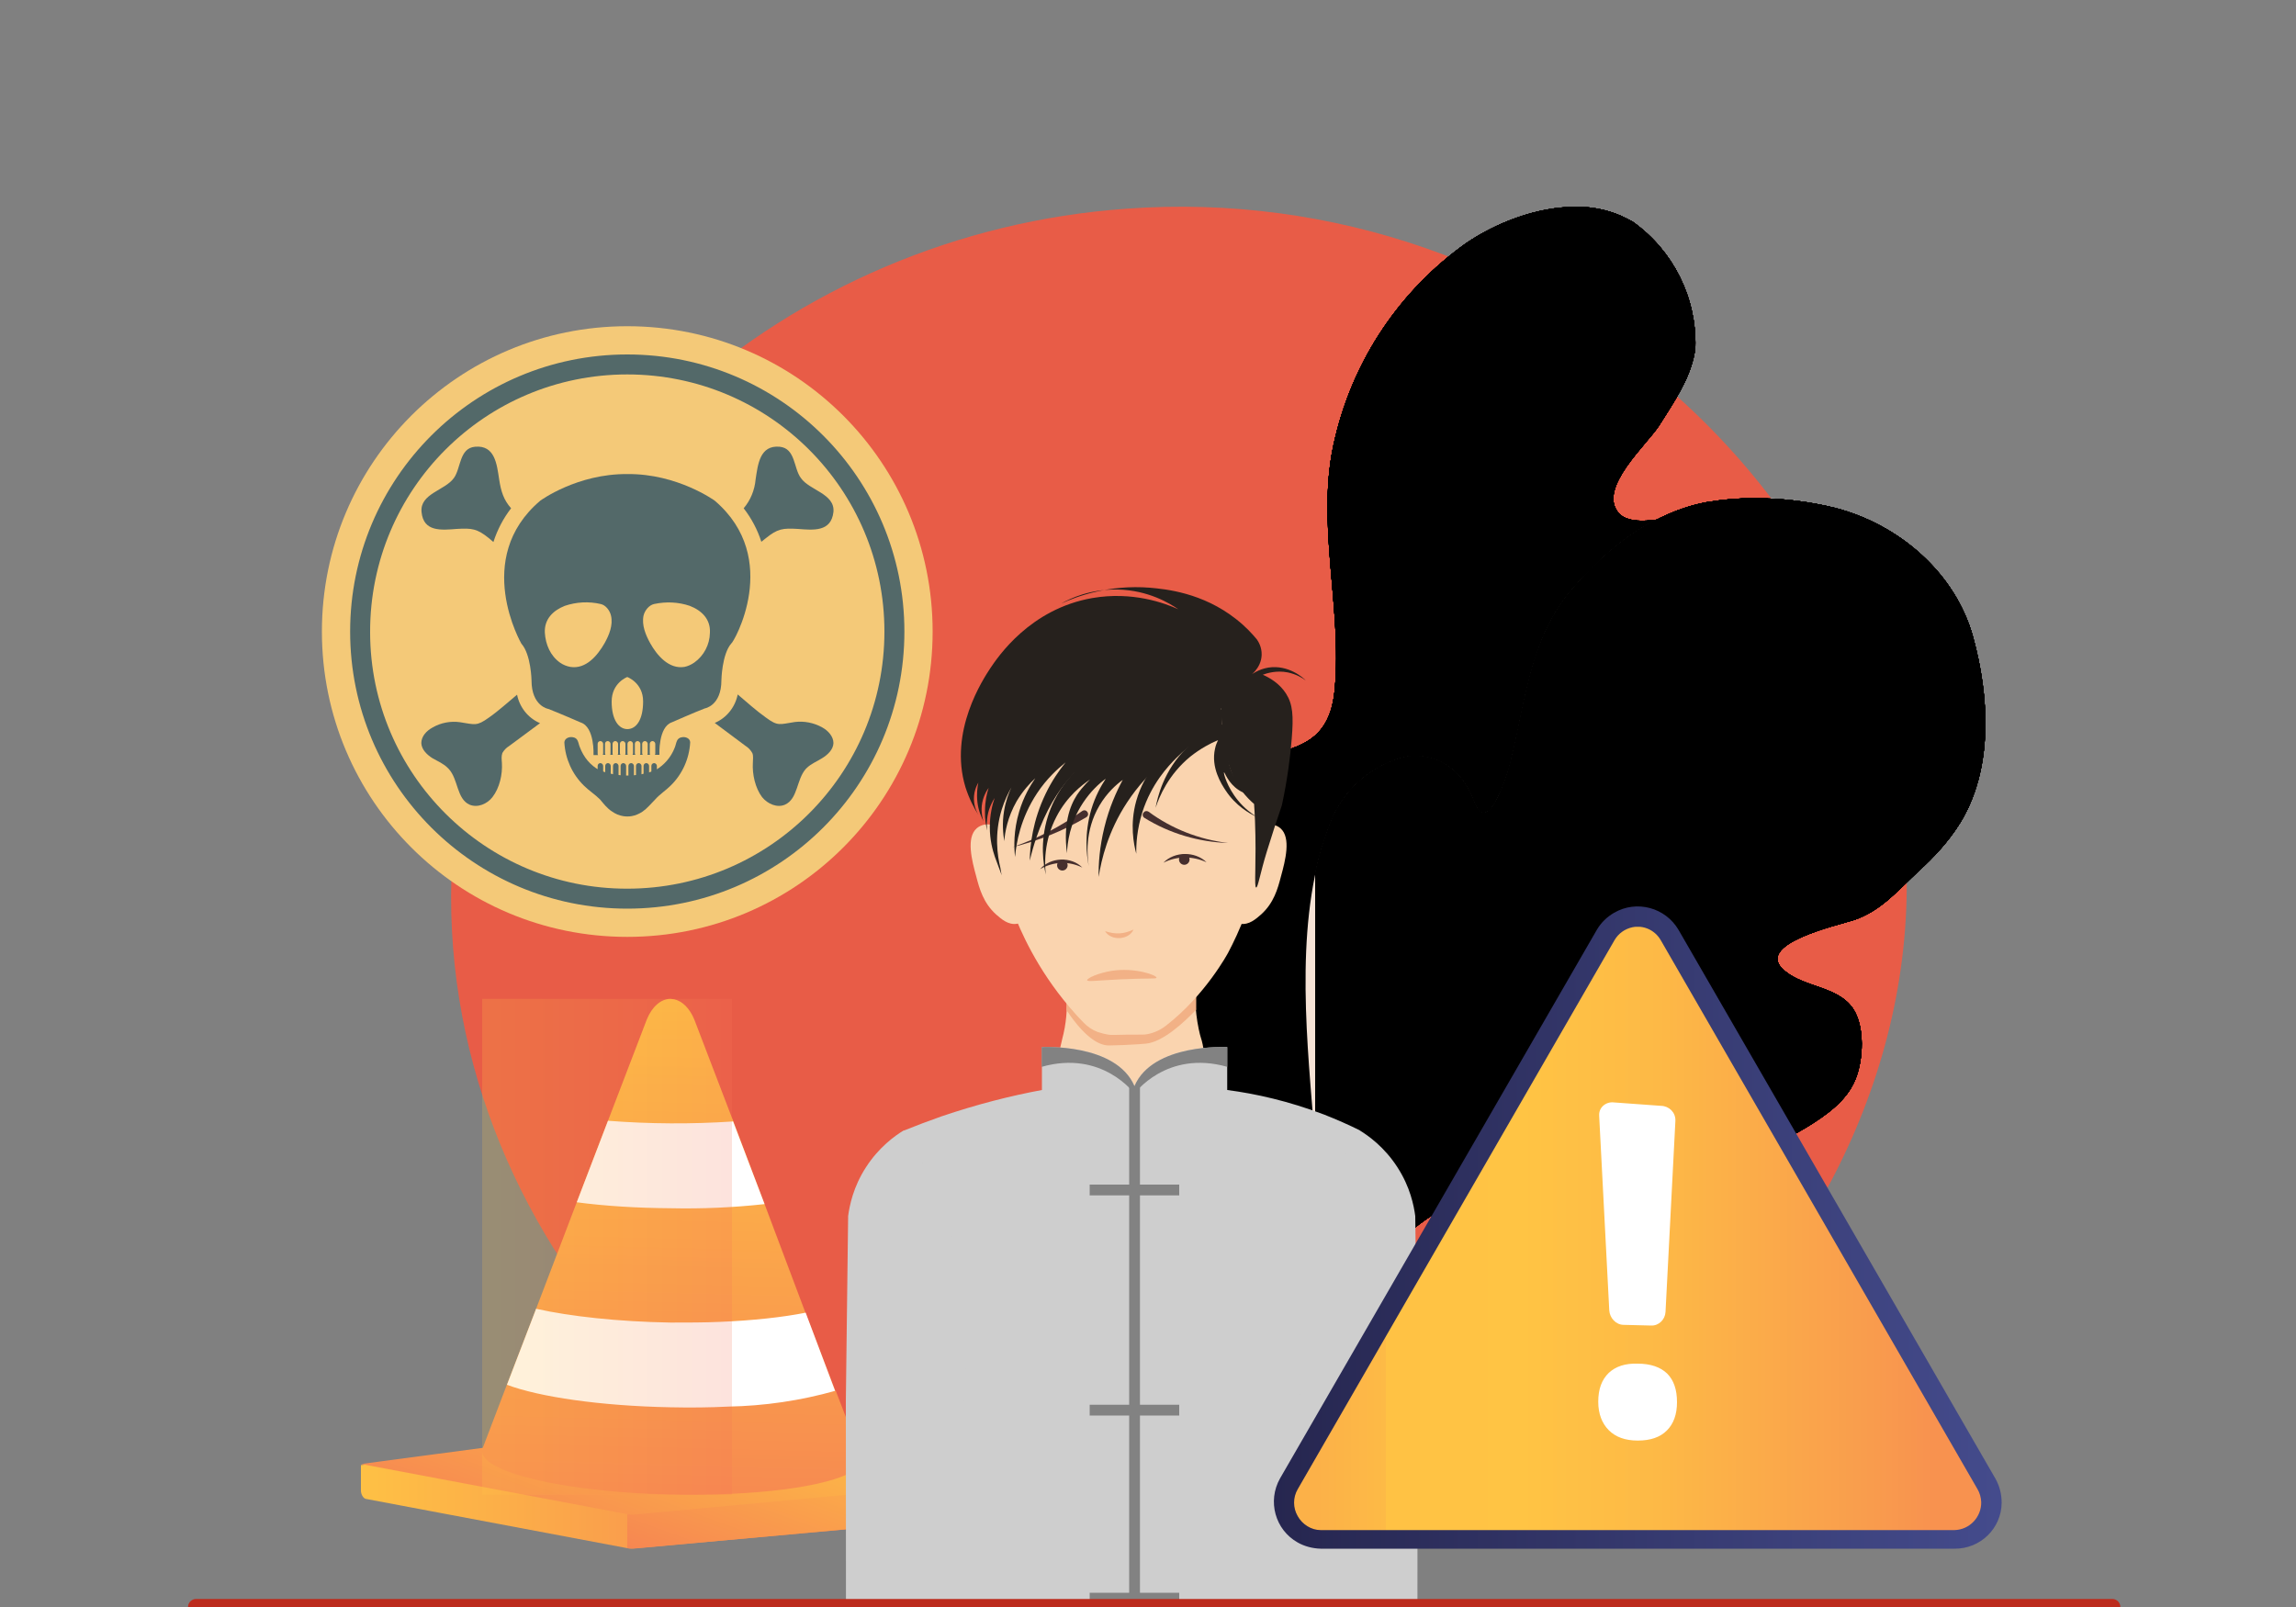 <?xml version="1.0" encoding="utf-8"?>
<!-- Generator: Adobe Illustrator 26.0.1, SVG Export Plug-In . SVG Version: 6.00 Build 0)  -->
<svg version="1.1" id="Layer_1" xmlns="http://www.w3.org/2000/svg" xmlns:xlink="http://www.w3.org/1999/xlink" x="0px" y="0px"
	 viewBox="0 0 1000 700" style="enable-background:new 0 0 1000 700;" xml:space="preserve">
<rect x="0" y="0" width="1000" height="700" fill="#808080" stroke="none"/>
<style type="text/css">
	.st0{fill:#E85C47;}
	
		.st1{clip-path:url(#SVGID_00000050656613459620186040000015073653008132507532_);fill:url(#SVGID_00000059282883665529058380000018060535589720323208_);}
	.st2{clip-path:url(#SVGID_00000046330287138329600850000011348532327763666313_);}
	.st3{clip-path:url(#SVGID_00000082331658164982010290000009573970411303518081_);}
	.st4{clip-path:url(#SVGID_00000085211509016304684390000016776659053777583806_);}
	.st5{clip-path:url(#SVGID_00000183940488562073812260000005960515706017666433_);}
	.st6{clip-path:url(#SVGID_00000116193440200573983820000016382646479660364967_);}
	.st7{clip-path:url(#SVGID_00000157294068286471047430000010116707838575847040_);}
	.st8{clip-path:url(#SVGID_00000160174179908577358170000003363523810687173548_);}
	.st9{clip-path:url(#SVGID_00000161631969839348164770000000411273563156880316_);}
	.st10{clip-path:url(#SVGID_00000091721259369822139820000010105882962771050907_);}
	.st11{clip-path:url(#SVGID_00000182499607711431037950000010506096653446104207_);}
	.st12{clip-path:url(#SVGID_00000044867378597417900790000000326644629720544392_);}
	.st13{clip-path:url(#SVGID_00000019665914558168189270000006983745212131801767_);fill:#FFFFFF;}
	.st14{clip-path:url(#SVGID_00000010310510987094167510000000733765352002938019_);}
	.st15{clip-path:url(#SVGID_00000152230218151555475190000017536273061062198406_);}
	.st16{clip-path:url(#SVGID_00000043428573578849139190000000750836851968111022_);}
	.st17{clip-path:url(#SVGID_00000083795623207026317980000006711867543137221805_);}
	.st18{clip-path:url(#SVGID_00000067939801810829529660000004525510524505423524_);fill:#FFFFFF;}
	.st19{fill:#F5E2D5;}
	.st20{clip-path:url(#SVGID_00000054227510013838153880000000754829810465037480_);}
	.st21{clip-path:url(#SVGID_00000060005632013891085700000009153676044778890375_);}
	.st22{clip-path:url(#SVGID_00000142873393497495869790000006562458722158846627_);}
	.st23{clip-path:url(#SVGID_00000017479862522140285700000002198794431806310329_);}
	.st24{clip-path:url(#SVGID_00000010304676884791972030000004987402027342943642_);}
	.st25{clip-path:url(#SVGID_00000086664220413551182100000004255596367940900789_);}
	.st26{clip-path:url(#SVGID_00000142159486654893863520000003663025088849225118_);}
	.st27{clip-path:url(#SVGID_00000073691263789334747550000018401150836520431282_);}
	.st28{clip-path:url(#SVGID_00000016057315029928608490000007966054908555644309_);}
	.st29{clip-path:url(#SVGID_00000181775573815746926710000015314887730468954024_);}
	.st30{clip-path:url(#SVGID_00000124863554479387774220000002391143229181191300_);}
	.st31{clip-path:url(#SVGID_00000015353148264878383510000004518764180157754767_);fill:#FFFFFF;}
	.st32{clip-path:url(#SVGID_00000005244344337459802120000010277854169532911266_);}
	.st33{clip-path:url(#SVGID_00000036970755180193185100000010536302490950769568_);}
	.st34{clip-path:url(#SVGID_00000134212113664176272750000007930028159540056222_);}
	.st35{clip-path:url(#SVGID_00000162315529762184414170000002512814280836188071_);}
	.st36{clip-path:url(#SVGID_00000023985628968407302240000004261274144099464376_);fill:#FFFFFF;}
	
		.st37{clip-path:url(#SVGID_00000013910900616243702850000008954171317929186495_);fill:url(#SVGID_00000061459877405139844140000012180579369107144067_);}
	.st38{clip-path:url(#SVGID_00000006709125975074974910000000749295410151895707_);}
	
		.st39{clip-path:url(#SVGID_00000031919227121914994750000011876398847286066574_);fill:url(#SVGID_00000108302839593433976880000005459601916603323827_);}
	
		.st40{clip-path:url(#SVGID_00000011007452924796229850000006018847462903227286_);fill:url(#SVGID_00000043423777362807732580000002133198837318107299_);}
	
		.st41{clip-path:url(#SVGID_00000137113527563418041040000000747159491563687852_);fill:url(#SVGID_00000114773272144984572440000012817562358775375539_);}
	.st42{fill:#FFFFFF;}
	.st43{opacity:0.2;}
	.st44{clip-path:url(#SVGID_00000183246683088104369040000004987801373943529640_);}
	.st45{fill:url(#SVGID_00000086685708483014772840000001019821932437500070_);}
	.st46{clip-path:url(#SVGID_00000142147048343633579350000002613851529264931514_);}
	.st47{fill:#FAD4AF;}
	.st48{fill:#F2B186;}
	.st49{fill:#462F2E;}
	.st50{fill:#26211D;}
	.st51{fill:#828282;}
	.st52{fill:#CECECE;}
	
		.st53{clip-path:url(#SVGID_00000069383715913073156820000008687521347190317716_);fill:url(#SVGID_00000018927461092278323650000005687070715360808857_);}
	
		.st54{clip-path:url(#SVGID_00000119840426997624912870000012065797412706761865_);fill:url(#SVGID_00000085237888703169838710000011208732529029336478_);}
	.st55{fill:#F4C978;}
	.st56{fill:#536969;}
	.st57{fill:none;}
	.st58{fill:none;stroke:#BC2B1D;stroke-width:7;stroke-linecap:round;stroke-miterlimit:10;}
</style>
<g>
	<path class="st0" d="M461,689.7c-157.2-23.9-285-172.5-261.8-337.8c19.8-141,143.4-250.6,291.6-261c89.2-6.5,177.2,24.2,243,84.8
		c54,49.8,89.2,116.4,95.6,186.3c17,186-172.7,357.3-368.3,327.7"/>
</g>
<g>
	<defs>
		<path id="SVGID_1_" d="M638.6,105.9c-28.7,20.4-49,50.5-57.1,84.8c-8.9,36,3.3,73.4-0.2,110c-5.5,57.4-86.9-15.8-71,135.2
			c3.5,33.4,9.3,69.8,28,98.4c7.8,11.9,23.3,28.3,38.8,27.4c22-1.4,21-32.4,27.7-46.8c8.5-16.5,21.4-30.2,37.3-39.8
			c19.6-12.6,42.4-23.9,50.2-47.7c5-15.4-2.6-31.3-12.3-43.3c-5.4-6.6-16.8-14.2-15.1-24c1.4-8,12.8-14,18.7-18.3
			c18.2-13,36-27.2,52.2-42.8c14.5-14,39.1-35.1,37.1-57.8c-1.6-18.3-20.5-18.2-35.3-16.9l-7,0.7c-6.6,0.7-21,4.7-26-2
			c-8.3-10.8,12.6-29.3,18-37.6c6.4-10.2,14.5-21.6,15.8-34.1c0.6-21.5-9.5-41.9-27-54.5c-7.6-4.6-16.4-6.9-25.3-6.7
			C669.3,90.1,651.6,97.1,638.6,105.9"/>
	</defs>
	<clipPath id="SVGID_00000073699286601144619810000012110175162340528531_">
		<use xlink:href="#SVGID_1_"  style="overflow:visible;"/>
	</clipPath>
	
		<linearGradient id="SVGID_00000022547889004967504400000013615039458566207370_" gradientUnits="userSpaceOnUse" x1="325.694" y1="1018.562" x2="326.694" y2="1018.562" gradientTransform="matrix(-203.038 1563.305 1563.305 203.038 -1525503.625 -716078.875)">
		<stop  offset="0" style="stop-color:#FF9085"/>
		<stop  offset="1" style="stop-color:#FB6FBB"/>
	</linearGradient>
	
		<path style="clip-path:url(#SVGID_00000073699286601144619810000012110175162340528531_);fill:url(#SVGID_00000022547889004967504400000013615039458566207370_);" d="
		M834.9,97.9l-64.6,500.4l-335.9-43.4L499,54.5L834.9,97.9z"/>
</g>
<g>
	<defs>
		<path id="SVGID_00000106111265223898074410000013390361481049606579_" d="M638.6,105.9c-28.7,20.4-49,50.5-57.1,84.8
			c-8.9,36,3.3,73.4-0.2,110c-5.5,57.4-86.9-15.8-71,135.2c3.5,33.4,9.3,69.8,28,98.4c7.8,11.9,23.3,28.3,38.8,27.4
			c22-1.4,21-32.4,27.7-46.8c8.5-16.5,21.4-30.2,37.3-39.8c19.6-12.6,42.4-23.9,50.2-47.7c5-15.4-2.6-31.3-12.3-43.3
			c-5.4-6.6-16.8-14.2-15.1-24c1.4-8,12.8-14,18.7-18.3c18.2-13,36-27.2,52.2-42.8c14.5-14,39.1-35.1,37.1-57.8
			c-1.6-18.3-20.5-18.2-35.3-16.9l-7,0.7c-6.6,0.7-21,4.7-26-2c-8.3-10.8,12.6-29.3,18-37.6c6.4-10.2,14.5-21.6,15.8-34.1
			c0.6-21.5-9.5-41.9-27-54.5c-7.6-4.6-16.4-6.9-25.3-6.7C669.3,90.1,651.6,97.1,638.6,105.9"/>
	</defs>
	<clipPath id="SVGID_00000163064957925185171750000017433197689695241638_">
		<use xlink:href="#SVGID_00000106111265223898074410000013390361481049606579_"  style="overflow:visible;"/>
	</clipPath>
	<g style="clip-path:url(#SVGID_00000163064957925185171750000017433197689695241638_);">
		<defs>
			<rect id="SVGID_00000117670676099665023120000006881737090269455504_" x="516.1" y="72.2" width="222.7" height="529"/>
		</defs>
		<clipPath id="SVGID_00000080171457289681263670000015603035585805762464_">
			<use xlink:href="#SVGID_00000117670676099665023120000006881737090269455504_"  style="overflow:visible;"/>
		</clipPath>
	</g>
	<g style="clip-path:url(#SVGID_00000163064957925185171750000017433197689695241638_);">
		<defs>
			<rect id="SVGID_00000008869594770394163900000010837147643153562004_" x="516.1" y="72.2" width="222.7" height="529"/>
		</defs>
		<defs>
			<rect id="SVGID_00000026134333669911827500000001154356054884094861_" x="516.1" y="72.2" width="222.7" height="529"/>
		</defs>
		<clipPath id="SVGID_00000149341171545793590750000007176762128752651686_">
			<use xlink:href="#SVGID_00000008869594770394163900000010837147643153562004_"  style="overflow:visible;"/>
		</clipPath>
		
			<clipPath id="SVGID_00000137834218173972457210000006256480768774405783_" style="clip-path:url(#SVGID_00000149341171545793590750000007176762128752651686_);">
			<use xlink:href="#SVGID_00000026134333669911827500000001154356054884094861_"  style="overflow:visible;"/>
		</clipPath>
	</g>
	<g style="clip-path:url(#SVGID_00000163064957925185171750000017433197689695241638_);">
		<defs>
			<rect id="SVGID_00000155857443147185882230000008538686214164262031_" x="516.1" y="72.2" width="222.7" height="529"/>
		</defs>
		<defs>
			<rect id="SVGID_00000098936316255115742620000011480946822603687871_" x="516.1" y="72.2" width="222.7" height="529"/>
		</defs>
		<defs>
			<rect id="SVGID_00000081608342106007223940000016677617892096005561_" x="516.1" y="72.2" width="222.7" height="529"/>
		</defs>
		<clipPath id="SVGID_00000109001192917534649350000017409967109811159733_">
			<use xlink:href="#SVGID_00000155857443147185882230000008538686214164262031_"  style="overflow:visible;"/>
		</clipPath>
		
			<clipPath id="SVGID_00000127726540303301737490000001607357097745491887_" style="clip-path:url(#SVGID_00000109001192917534649350000017409967109811159733_);">
			<use xlink:href="#SVGID_00000098936316255115742620000011480946822603687871_"  style="overflow:visible;"/>
		</clipPath>
		
			<clipPath id="SVGID_00000056385778547281940930000006851864502397874590_" style="clip-path:url(#SVGID_00000127726540303301737490000001607357097745491887_);">
			<use xlink:href="#SVGID_00000081608342106007223940000016677617892096005561_"  style="overflow:visible;"/>
		</clipPath>
	</g>
	<g style="clip-path:url(#SVGID_00000163064957925185171750000017433197689695241638_);">
		<defs>
			<rect id="SVGID_00000126292868978345188300000009759735429792178597_" x="516.1" y="72.2" width="222.7" height="529"/>
		</defs>
		<defs>
			<rect id="SVGID_00000037659624159315853890000010227366683475829931_" x="516.1" y="72.2" width="222.7" height="529"/>
		</defs>
		<defs>
			<rect id="SVGID_00000162315063051747134750000012584002264902132156_" x="516.1" y="72.2" width="222.7" height="529"/>
		</defs>
		<defs>
			<rect id="SVGID_00000072257167576032598140000002361499628033896598_" x="516.1" y="72.2" width="222.7" height="529"/>
		</defs>
		<clipPath id="SVGID_00000178191833250692928150000016012107198600933807_">
			<use xlink:href="#SVGID_00000126292868978345188300000009759735429792178597_"  style="overflow:visible;"/>
		</clipPath>
		
			<clipPath id="SVGID_00000023986282066212562870000016306780639892531876_" style="clip-path:url(#SVGID_00000178191833250692928150000016012107198600933807_);">
			<use xlink:href="#SVGID_00000037659624159315853890000010227366683475829931_"  style="overflow:visible;"/>
		</clipPath>
		
			<clipPath id="SVGID_00000183968776710273622880000017455252149439889331_" style="clip-path:url(#SVGID_00000023986282066212562870000016306780639892531876_);">
			<use xlink:href="#SVGID_00000162315063051747134750000012584002264902132156_"  style="overflow:visible;"/>
		</clipPath>
		
			<clipPath id="SVGID_00000020360137695118452830000010477585083475084690_" style="clip-path:url(#SVGID_00000183968776710273622880000017455252149439889331_);">
			<use xlink:href="#SVGID_00000072257167576032598140000002361499628033896598_"  style="overflow:visible;"/>
		</clipPath>
	</g>
	<g style="clip-path:url(#SVGID_00000163064957925185171750000017433197689695241638_);">
		<defs>
			<rect id="SVGID_00000121968547482481063900000002551506612176581042_" x="516.1" y="72.2" width="222.7" height="529"/>
		</defs>
		<defs>
			<rect id="SVGID_00000052070334147307966730000003774712022210170804_" x="516.1" y="72.2" width="222.7" height="529"/>
		</defs>
		<defs>
			<rect id="SVGID_00000047739527890964279110000018387200696925146270_" x="516.1" y="72.2" width="222.7" height="529"/>
		</defs>
		<defs>
			<rect id="SVGID_00000114767310592998766150000011432749688582403984_" x="516.1" y="72.2" width="222.7" height="529"/>
		</defs>
		<defs>
			<rect id="SVGID_00000143618189140019143020000009889659821889021108_" x="516.1" y="72.2" width="222.7" height="529"/>
		</defs>
		<clipPath id="SVGID_00000170276330978352308840000002509675512165101219_">
			<use xlink:href="#SVGID_00000121968547482481063900000002551506612176581042_"  style="overflow:visible;"/>
		</clipPath>
		
			<clipPath id="SVGID_00000005970749199869620480000003268047874319871674_" style="clip-path:url(#SVGID_00000170276330978352308840000002509675512165101219_);">
			<use xlink:href="#SVGID_00000052070334147307966730000003774712022210170804_"  style="overflow:visible;"/>
		</clipPath>
		
			<clipPath id="SVGID_00000020367251905792228270000012022171331728979344_" style="clip-path:url(#SVGID_00000005970749199869620480000003268047874319871674_);">
			<use xlink:href="#SVGID_00000047739527890964279110000018387200696925146270_"  style="overflow:visible;"/>
		</clipPath>
		
			<clipPath id="SVGID_00000026139006817306610790000001653496861314453688_" style="clip-path:url(#SVGID_00000020367251905792228270000012022171331728979344_);">
			<use xlink:href="#SVGID_00000114767310592998766150000011432749688582403984_"  style="overflow:visible;"/>
		</clipPath>
		
			<clipPath id="SVGID_00000107554059015614307050000010244258442441491340_" style="clip-path:url(#SVGID_00000026139006817306610790000001653496861314453688_);">
			<use xlink:href="#SVGID_00000143618189140019143020000009889659821889021108_"  style="overflow:visible;"/>
		</clipPath>
		<path style="clip-path:url(#SVGID_00000107554059015614307050000010244258442441491340_);fill:#FFFFFF;" d="M620.6,601.1
			c-0.2,0-0.4,0-0.6-0.2c-37.5-26.7-55.1-67.6-54-124.9c1.1-50,15.8-104,30-156.5c11-41.3,21.6-80.2,23.5-111.5
			c1.6-25.1,8.7-47.9,21.3-67.7C651.3,124,665,109.9,681,98.8c28.3-20,56.2-26.5,56.5-26.6c0.6-0.1,1.2,0.2,1.3,0.8
			c0.1,0.6-0.2,1.2-0.8,1.3c-0.3,0-27.8,6.6-55.7,26.3c-35.9,24.3-58.3,64-60.6,107.3c-1.9,31.5-12.4,70.6-23.6,112
			c-27.9,103.1-59.5,220,23.2,279c0.5,0.3,0.6,1,0.3,1.5C621.4,600.8,621,601,620.6,601.1"/>
	</g>
	<g style="clip-path:url(#SVGID_00000163064957925185171750000017433197689695241638_);">
		<defs>
			<rect id="SVGID_00000005224527659773089390000005866162101775618475_" x="516.1" y="72.2" width="222.7" height="529"/>
		</defs>
		<defs>
			<rect id="SVGID_00000045591858205946671310000007635846373462195851_" x="516.1" y="72.2" width="222.7" height="529"/>
		</defs>
		<defs>
			<rect id="SVGID_00000023253445983547297540000010279080172864459406_" x="516.1" y="72.2" width="222.7" height="529"/>
		</defs>
		<defs>
			<rect id="SVGID_00000139985575427586899170000009346043389019978431_" x="516.1" y="72.2" width="222.7" height="529"/>
		</defs>
		<defs>
			<rect id="SVGID_00000091006195222403747260000015318323444085893254_" x="516.1" y="72.2" width="222.7" height="529"/>
		</defs>
		<clipPath id="SVGID_00000120553986626453943600000001257906833028201859_">
			<use xlink:href="#SVGID_00000005224527659773089390000005866162101775618475_"  style="overflow:visible;"/>
		</clipPath>
		
			<clipPath id="SVGID_00000155123545443981219750000004450979800432989855_" style="clip-path:url(#SVGID_00000120553986626453943600000001257906833028201859_);">
			<use xlink:href="#SVGID_00000045591858205946671310000007635846373462195851_"  style="overflow:visible;"/>
		</clipPath>
		
			<clipPath id="SVGID_00000077303196156269540920000015066123675705424794_" style="clip-path:url(#SVGID_00000155123545443981219750000004450979800432989855_);">
			<use xlink:href="#SVGID_00000023253445983547297540000010279080172864459406_"  style="overflow:visible;"/>
		</clipPath>
		
			<clipPath id="SVGID_00000150802281417650418420000015230999687113741457_" style="clip-path:url(#SVGID_00000077303196156269540920000015066123675705424794_);">
			<use xlink:href="#SVGID_00000139985575427586899170000009346043389019978431_"  style="overflow:visible;"/>
		</clipPath>
		
			<clipPath id="SVGID_00000011738839706513977840000004577156882595934132_" style="clip-path:url(#SVGID_00000150802281417650418420000015230999687113741457_);">
			<use xlink:href="#SVGID_00000091006195222403747260000015318323444085893254_"  style="overflow:visible;"/>
		</clipPath>
		<path style="clip-path:url(#SVGID_00000011738839706513977840000004577156882595934132_);fill:#FFFFFF;" d="M621.5,199.5h-0.3
			c-0.3-0.2-7.5-2.5-15.3-11.8c-7-8.5-16.1-24.6-18.8-53.2c-0.1-0.6,0.4-1.1,1-1.2c0.6-0.1,1.1,0.4,1.2,1
			c2.6,28,11.4,43.6,18.2,51.8c3.8,4.9,8.7,8.8,14.4,11.2c0.6,0.1,1,0.7,0.9,1.3C622.7,199.2,622.1,199.6,621.5,199.5 M610.4,269.5
			c-0.6,0-1.1-0.4-1.2-1.1c0-0.6,0.4-1.1,1.1-1.1c0.2,0,19.3-2.1,44.3-13.2c23-10.1,56-30.3,82.2-68.4c0.4-0.5,1.1-0.7,1.6-0.3
			c0.5,0.4,0.7,1.1,0.3,1.6l0,0c-20.8,30.4-49.6,54.3-83.3,69.2C641.1,262.7,626,267.2,610.4,269.5 M570.2,440.3l-0.4-0.1
			c-27-11-46.6-34.9-52-63.5c-3.2-20.1-1.6-40.7,4.7-60c0.2-0.6,0.8-1,1.4-0.8c0.6,0.2,1,0.8,0.8,1.4l0,0
			c-14.5,49-1.2,79.2,12.4,95.9c8.9,10.9,20.4,19.5,33.5,24.9c0.6,0.1,1,0.7,0.9,1.3C571.4,440,570.8,440.4,570.2,440.3L570.2,440.3
			 M576.7,402.7c-0.6,0.1-1.1-0.4-1.2-1s0.4-1.1,1-1.2c0.9-0.2,89.3-12.2,111-45.6c0.2-0.6,0.9-0.8,1.4-0.6c0.6,0.2,0.8,0.9,0.6,1.4
			c-0.1,0.1-0.1,0.2-0.2,0.3c-9.3,14.4-31.1,26.7-64.8,36.3C599.5,399.6,577,402.6,576.7,402.7L576.7,402.7"/>
	</g>
</g>
<g>
	<path class="st19" d="M859.3,277.3c-7.7-27.7-32-48.7-59.8-56c-17.9-4.6-36.6-5.6-54.9-2.8c-24.3,4.2-44.3,20-60,38.4
		c-18.3,21.6-20,48.4-26.6,75c-1.3,5.1-9.8,33.8-16.2,17c-9-23.4-29-19.3-29-19.3c-15.3,3.5-27.9,14.5-33.4,29.2
		c-15.5,38.6-10.7,88.7-7.4,129.2c1.5,19,3.9,38,6.7,56.9c1,6.6,7.1,11.1,13.7,10.1c2.9-0.4,5.5-1.9,7.3-4.1
		c3.2-3.7,6.6-7.1,9.7-10.1c29.7-29,76.3-33.3,115.7-35c23-1,41.8-2.5,61.8-14.8c8.3-5.1,17.4-11.4,21.2-20.8c3.5-8.5,4.2-23-1-30.8
		c-6.6-9.8-21.1-9.2-29.8-16.5c-14-11.6,22.6-19.7,30-22.1c11.7-3.8,19.5-13.1,28.3-21.3c6.7-6.1,13-12.9,17.9-20.7
		C868.3,335.1,866.5,303.3,859.3,277.3"/>
</g>
<g>
	<defs>
		<path id="SVGID_00000016785738587378605710000015954700702881571462_" d="M744.6,218.5c-24.3,4.2-44.3,20-60,38.4
			c-18.3,21.6-20,48.4-26.6,75c-1.3,5.1-9.8,33.8-16.2,17c-9-23.4-29-19.3-29-19.3c-15.3,3.5-27.9,14.5-33.4,29.2
			c-15.5,38.6-10.7,88.8-7.4,129.2c1.5,19,3.9,38,6.7,56.9c1,6.6,7.1,11.1,13.7,10.1c2.9-0.4,5.5-1.9,7.3-4.1
			c3.2-3.7,6.6-7.1,9.7-10.1c29.7-29,76.3-33.3,115.7-35c23-1,41.8-2.5,61.8-14.8c8.3-5.1,17.4-11.4,21.2-20.8
			c3.5-8.5,4.2-23-1-30.8c-6.6-9.8-21.1-9.2-29.8-16.5c-14-11.6,22.6-19.7,30-22.1c11.7-3.8,19.5-13.1,28.3-21.3
			c6.7-6.1,13-12.9,17.9-20.7c14.8-23.7,13-55.5,5.8-81.5c-7.7-27.7-32-48.7-59.8-56c-11.6-2.9-23.5-4.3-35.5-4.3
			c-6.7,0-13.3,0.5-19.5,1.6"/>
	</defs>
	<clipPath id="SVGID_00000142164885315206383610000015949668961910386353_">
		<use xlink:href="#SVGID_00000016785738587378605710000015954700702881571462_"  style="overflow:visible;"/>
	</clipPath>
	<g style="clip-path:url(#SVGID_00000142164885315206383610000015949668961910386353_);">
		<defs>
			<rect id="SVGID_00000179641680880495798720000004043467645038009511_" x="573" y="215.8" width="329.4" height="348.8"/>
		</defs>
		<clipPath id="SVGID_00000028288256683071350390000017215162651766576263_">
			<use xlink:href="#SVGID_00000179641680880495798720000004043467645038009511_"  style="overflow:visible;"/>
		</clipPath>
	</g>
	<g style="clip-path:url(#SVGID_00000142164885315206383610000015949668961910386353_);">
		<defs>
			<rect id="SVGID_00000083061055815109944940000006689524130941764509_" x="573" y="215.8" width="329.4" height="348.8"/>
		</defs>
		<defs>
			<rect id="SVGID_00000181062615255458887130000003616285449102681746_" x="573" y="215.8" width="329.4" height="348.8"/>
		</defs>
		<clipPath id="SVGID_00000163755175657365441230000002864750421791070373_">
			<use xlink:href="#SVGID_00000083061055815109944940000006689524130941764509_"  style="overflow:visible;"/>
		</clipPath>
		
			<clipPath id="SVGID_00000057835539087037472960000017472744393435719337_" style="clip-path:url(#SVGID_00000163755175657365441230000002864750421791070373_);">
			<use xlink:href="#SVGID_00000181062615255458887130000003616285449102681746_"  style="overflow:visible;"/>
		</clipPath>
	</g>
	<g style="clip-path:url(#SVGID_00000142164885315206383610000015949668961910386353_);">
		<defs>
			<rect id="SVGID_00000070827894087997368180000000072773354963237036_" x="573" y="215.8" width="329.4" height="348.8"/>
		</defs>
		<defs>
			<rect id="SVGID_00000155127068184504066980000016896850790230655898_" x="573" y="215.8" width="329.4" height="348.8"/>
		</defs>
		<defs>
			<rect id="SVGID_00000160171583109051416080000011195649489385871289_" x="573" y="215.8" width="329.4" height="348.8"/>
		</defs>
		<clipPath id="SVGID_00000062168710148872482600000000232688442457543603_">
			<use xlink:href="#SVGID_00000070827894087997368180000000072773354963237036_"  style="overflow:visible;"/>
		</clipPath>
		
			<clipPath id="SVGID_00000183927876412574527210000008485091735506409094_" style="clip-path:url(#SVGID_00000062168710148872482600000000232688442457543603_);">
			<use xlink:href="#SVGID_00000155127068184504066980000016896850790230655898_"  style="overflow:visible;"/>
		</clipPath>
		
			<clipPath id="SVGID_00000105429130337113508160000005980653990513877901_" style="clip-path:url(#SVGID_00000183927876412574527210000008485091735506409094_);">
			<use xlink:href="#SVGID_00000160171583109051416080000011195649489385871289_"  style="overflow:visible;"/>
		</clipPath>
	</g>
	<g style="clip-path:url(#SVGID_00000142164885315206383610000015949668961910386353_);">
		<defs>
			<rect id="SVGID_00000098930831169638415160000003743217299880091317_" x="573" y="215.8" width="329.4" height="348.8"/>
		</defs>
		<defs>
			<rect id="SVGID_00000142880695766749090860000011203930912244305810_" x="573" y="215.8" width="329.4" height="348.8"/>
		</defs>
		<defs>
			<rect id="SVGID_00000049920610394060241370000005542433494399862705_" x="573" y="215.8" width="329.4" height="348.8"/>
		</defs>
		<defs>
			<rect id="SVGID_00000144319252095956473400000003079757001102103184_" x="573" y="215.8" width="329.4" height="348.8"/>
		</defs>
		<clipPath id="SVGID_00000157276732372793981180000002269946248878594212_">
			<use xlink:href="#SVGID_00000098930831169638415160000003743217299880091317_"  style="overflow:visible;"/>
		</clipPath>
		
			<clipPath id="SVGID_00000037675390264567837100000018398096740025280930_" style="clip-path:url(#SVGID_00000157276732372793981180000002269946248878594212_);">
			<use xlink:href="#SVGID_00000142880695766749090860000011203930912244305810_"  style="overflow:visible;"/>
		</clipPath>
		
			<clipPath id="SVGID_00000002377178044907785670000015636068115651042712_" style="clip-path:url(#SVGID_00000037675390264567837100000018398096740025280930_);">
			<use xlink:href="#SVGID_00000049920610394060241370000005542433494399862705_"  style="overflow:visible;"/>
		</clipPath>
		
			<clipPath id="SVGID_00000101066427305747330660000002610739756018930312_" style="clip-path:url(#SVGID_00000002377178044907785670000015636068115651042712_);">
			<use xlink:href="#SVGID_00000144319252095956473400000003079757001102103184_"  style="overflow:visible;"/>
		</clipPath>
	</g>
	<g style="clip-path:url(#SVGID_00000142164885315206383610000015949668961910386353_);">
		<defs>
			<rect id="SVGID_00000157287141099675972600000000035116409570960786_" x="573" y="215.8" width="329.4" height="348.8"/>
		</defs>
		<defs>
			<rect id="SVGID_00000148649487301783374290000009531455374749763753_" x="573" y="215.8" width="329.4" height="348.8"/>
		</defs>
		<defs>
			<rect id="SVGID_00000013896206795023427460000009987102265379173526_" x="573" y="215.8" width="329.4" height="348.8"/>
		</defs>
		<defs>
			<rect id="SVGID_00000168110458531175144780000015066592560686118816_" x="573" y="215.8" width="329.4" height="348.8"/>
		</defs>
		<defs>
			<rect id="SVGID_00000034776584362350746520000002413058907754337707_" x="573" y="215.8" width="329.4" height="348.8"/>
		</defs>
		<clipPath id="SVGID_00000168078803979773763130000014722884335091058581_">
			<use xlink:href="#SVGID_00000157287141099675972600000000035116409570960786_"  style="overflow:visible;"/>
		</clipPath>
		
			<clipPath id="SVGID_00000182506515842437068670000005140192777249947276_" style="clip-path:url(#SVGID_00000168078803979773763130000014722884335091058581_);">
			<use xlink:href="#SVGID_00000148649487301783374290000009531455374749763753_"  style="overflow:visible;"/>
		</clipPath>
		
			<clipPath id="SVGID_00000015347396986279317170000017245642531964120710_" style="clip-path:url(#SVGID_00000182506515842437068670000005140192777249947276_);">
			<use xlink:href="#SVGID_00000013896206795023427460000009987102265379173526_"  style="overflow:visible;"/>
		</clipPath>
		
			<clipPath id="SVGID_00000033341954018699098930000005494404788297705146_" style="clip-path:url(#SVGID_00000015347396986279317170000017245642531964120710_);">
			<use xlink:href="#SVGID_00000168110458531175144780000015066592560686118816_"  style="overflow:visible;"/>
		</clipPath>
		
			<clipPath id="SVGID_00000042016545119398221630000017316202599760084112_" style="clip-path:url(#SVGID_00000033341954018699098930000005494404788297705146_);">
			<use xlink:href="#SVGID_00000034776584362350746520000002413058907754337707_"  style="overflow:visible;"/>
		</clipPath>
		<path style="clip-path:url(#SVGID_00000042016545119398221630000017316202599760084112_);fill:#FFFFFF;" d="M574,564.6
			c-0.6,0-1.1-0.5-1.1-1.1c0-0.2,0-0.4,0.1-0.5c0.4-0.8,37.3-78.6,88.1-158.4c25.1-40.5,53.8-78.7,85.7-114.1
			c33.7-36.2,64.7-57.3,92-62.8c0.6,0,1.1,0.5,1,1.2c0,0.4-0.3,0.8-0.6,0.9c-26.8,5.5-57.4,26.4-90.8,62.2
			c-31.8,35.3-60.4,73.4-85.4,113.8c-32.3,51.1-61.6,103.9-88,158.2C574.9,564.4,574.5,564.6,574,564.6"/>
	</g>
	<g style="clip-path:url(#SVGID_00000142164885315206383610000015949668961910386353_);">
		<defs>
			<rect id="SVGID_00000150800949488171283060000005560494827987643541_" x="573" y="215.8" width="329.4" height="348.8"/>
		</defs>
		<defs>
			<rect id="SVGID_00000065047193839292422180000014118384769103477394_" x="573" y="215.8" width="329.4" height="348.8"/>
		</defs>
		<defs>
			<rect id="SVGID_00000049205541289396926230000011969107204249689017_" x="573" y="215.8" width="329.4" height="348.8"/>
		</defs>
		<defs>
			<rect id="SVGID_00000183209378944591709690000000293086924813469828_" x="573" y="215.8" width="329.4" height="348.8"/>
		</defs>
		<defs>
			<rect id="SVGID_00000161611407364700855720000017829507265437399724_" x="573" y="215.8" width="329.4" height="348.8"/>
		</defs>
		<clipPath id="SVGID_00000149372224129506584880000014358333837846789021_">
			<use xlink:href="#SVGID_00000150800949488171283060000005560494827987643541_"  style="overflow:visible;"/>
		</clipPath>
		
			<clipPath id="SVGID_00000183940564055334964020000009691198901188376758_" style="clip-path:url(#SVGID_00000149372224129506584880000014358333837846789021_);">
			<use xlink:href="#SVGID_00000065047193839292422180000014118384769103477394_"  style="overflow:visible;"/>
		</clipPath>
		
			<clipPath id="SVGID_00000014597825312297511180000002371531358960558262_" style="clip-path:url(#SVGID_00000183940564055334964020000009691198901188376758_);">
			<use xlink:href="#SVGID_00000049205541289396926230000011969107204249689017_"  style="overflow:visible;"/>
		</clipPath>
		
			<clipPath id="SVGID_00000039847884172794471300000002168363079313312423_" style="clip-path:url(#SVGID_00000014597825312297511180000002371531358960558262_);">
			<use xlink:href="#SVGID_00000183209378944591709690000000293086924813469828_"  style="overflow:visible;"/>
		</clipPath>
		
			<clipPath id="SVGID_00000054236965800701795210000001976018793544581263_" style="clip-path:url(#SVGID_00000039847884172794471300000002168363079313312423_);">
			<use xlink:href="#SVGID_00000161611407364700855720000017829507265437399724_"  style="overflow:visible;"/>
		</clipPath>
		<path style="clip-path:url(#SVGID_00000054236965800701795210000001976018793544581263_);fill:#FFFFFF;" d="M706.5,341.8h-0.2
			c-0.6-0.1-1-0.7-0.9-1.3c0.2-1,16.6-105.2,0.3-122.8c-0.4-0.4-0.5-1.1-0.1-1.6s1.1-0.5,1.6-0.1c0,0,0.1,0.1,0.1,0.1
			c17,18.3,1,120.3,0.3,124.6C707.6,341.4,707.1,341.8,706.5,341.8 M901.2,287.8l-0.5-0.1c-43.7-27.3-134.6-13-135.5-13
			c-0.6,0.3-1.2,0-1.5-0.5c-0.3-0.6,0-1.2,0.5-1.5c0.2-0.1,0.3-0.1,0.5-0.1c0.3,0,23.4-3.7,51.6-4c26.2-0.2,62.2,2.7,85.4,17.2
			c0.5,0.3,0.6,1,0.3,1.5C901.9,287.6,901.5,287.8,901.2,287.8 M610.7,493.5h-0.2c-0.6-0.2-1-0.8-0.8-1.4
			c11.9-51.5-32.8-126.6-33.3-127.4c-0.3-0.6-0.1-1.2,0.5-1.5c0.6-0.3,1.2-0.1,1.5,0.4c0,0.2,11.5,19.3,21.3,44.5
			c9,23.4,18.5,57,12.1,84.5C611.7,493.1,611.2,493.5,610.7,493.5 M647.7,429.4c-0.5,0-0.9-0.3-1-0.8c-0.3-0.6,0-1.2,0.6-1.4
			c29.3-9.2,59-16.8,89.1-22.8c45-8.8,106.5-16.2,144.7-1.6c0.6,0.2,0.9,0.9,0.7,1.5c-0.2,0.6-0.9,0.9-1.5,0.6
			c-37.7-14.5-98.8-7-143.4,1.7C706.8,412.5,677,420.2,647.7,429.4"/>
	</g>
</g>
<g>
	<defs>
		<path id="SVGID_00000008147136419844990190000003080660805867399346_" d="M277.1,623.4l-119.9,14.8v11c0,1.8,1,3.4,2.1,3.7
			l113,21.3l1,0.2c1.1,0.2,2.3,0.2,3.5,0L439,659.9c1.8-0.3,3.1-2.5,3.1-5.1v-10.4l-104.5-21.7l-20.7-6l-9,1.7l-15.4-2.2
			L277.1,623.4L277.1,623.4z"/>
	</defs>
	<clipPath id="SVGID_00000065063493487620618370000007579936142931347367_">
		<use xlink:href="#SVGID_00000008147136419844990190000003080660805867399346_"  style="overflow:visible;"/>
	</clipPath>
	
		<linearGradient id="SVGID_00000096768027086119721940000006866811426747066254_" gradientUnits="userSpaceOnUse" x1="324.8" y1="1017.67" x2="325.8" y2="1017.67" gradientTransform="matrix(284.89 0 0 -284.89 -92386 290569.188)">
		<stop  offset="0" style="stop-color:#FFC444"/>
		<stop  offset="1" style="stop-color:#F36F56"/>
		<stop  offset="1" style="stop-color:#F36F56"/>
	</linearGradient>
	
		<path style="clip-path:url(#SVGID_00000065063493487620618370000007579936142931347367_);fill:url(#SVGID_00000096768027086119721940000006866811426747066254_);" d="
		M157.2,616.1h284.9v58.6H157.2V616.1z"/>
</g>
<g>
	<defs>
		<rect id="SVGID_00000149373631013146028240000018310963363977000602_" x="273.2" y="616.1" width="168.9" height="58.5"/>
	</defs>
	<clipPath id="SVGID_00000137840091594661616580000014436362536424723588_">
		<use xlink:href="#SVGID_00000149373631013146028240000018310963363977000602_"  style="overflow:visible;"/>
	</clipPath>
	<g style="clip-path:url(#SVGID_00000137840091594661616580000014436362536424723588_);">
		<g>
			<defs>
				<path id="SVGID_00000181778513322170247740000009389784341913412791_" d="M442.1,644.3v10.4c0,2.6-1.3,4.8-3.1,5l-162.2,14.8
					c-1.2,0.1-2.7,0-3.6-0.1v-56l19.3-2.3l15.4,2.2l9-1.8l20.7,6L442.1,644.3L442.1,644.3z"/>
			</defs>
			<clipPath id="SVGID_00000137108646471180797190000004646441750836835481_">
				<use xlink:href="#SVGID_00000181778513322170247740000009389784341913412791_"  style="overflow:visible;"/>
			</clipPath>
			
				<linearGradient id="SVGID_00000005249257112558735450000005738280169612880313_" gradientUnits="userSpaceOnUse" x1="327.492" y1="1017.677" x2="328.492" y2="1017.677" gradientTransform="matrix(-48.056 132.752 132.752 48.056 -118987.539 -91778.695)">
				<stop  offset="0" style="stop-color:#FFC444"/>
				<stop  offset="0.6" style="stop-color:#F8924F"/>
				<stop  offset="1" style="stop-color:#F36F56"/>
				<stop  offset="1" style="stop-color:#F36F56"/>
			</linearGradient>
			
				<path style="clip-path:url(#SVGID_00000137108646471180797190000004646441750836835481_);fill:url(#SVGID_00000005249257112558735450000005738280169612880313_);" d="
				M460.9,622.9l-38.4,105.9l-168-61l38.4-105.9L460.9,622.9z"/>
		</g>
	</g>
</g>
<g>
	<defs>
		<path id="SVGID_00000112614115039992656120000012761003325313221553_" d="M157.2,637.7l115.2,21.7c1.4,0.4,2.9,0.5,4.3,0.3
			l165.4-15.4L317,616.5l-159.7,21.2H157.2z"/>
	</defs>
	<clipPath id="SVGID_00000142177999004917282240000016617751620617950627_">
		<use xlink:href="#SVGID_00000112614115039992656120000012761003325313221553_"  style="overflow:visible;"/>
	</clipPath>
	
		<linearGradient id="SVGID_00000008109049043013899960000011676160748042626493_" gradientUnits="userSpaceOnUse" x1="327.437" y1="1017.689" x2="328.437" y2="1017.689" gradientTransform="matrix(-50.904 140.622 140.622 50.904 -126124.312 -97260.109)">
		<stop  offset="0" style="stop-color:#FFC444"/>
		<stop  offset="0.6" style="stop-color:#F8924F"/>
		<stop  offset="1" style="stop-color:#F36F56"/>
		<stop  offset="1" style="stop-color:#F36F56"/>
	</linearGradient>
	
		<path style="clip-path:url(#SVGID_00000142177999004917282240000016617751620617950627_);fill:url(#SVGID_00000008109049043013899960000011676160748042626493_);" d="
		M456,621.6l-47,129.6l-265.7-96.4l47.1-129.6L456,621.6z"/>
</g>
<g>
	<defs>
		<path id="SVGID_00000121245180899619101270000014937439997932674721_" d="M281.7,444.1l-16.9,44.1l-13.6,35.5l-17.7,46.4l-12.7,33
			l-10.5,27.5l-0.1,0.4l-0.2,0.5v0.6c0,9.4,36.5,17.9,82,18.9c9.2,0.2,18.2,0.1,26.5-0.3c33-1.5,57-7.4,57-15c0-0.8-0.4-1.5-0.9-2.3
			L364,605.8h-0.2l-13-34L333,524.5l-13.6-36l-17-44.4c-2-4.8-5.1-8-8.7-8.8l-1.7-0.2C287.8,435.1,283.9,438.6,281.7,444.1"/>
	</defs>
	<clipPath id="SVGID_00000146467135436311045580000006126513118401626041_">
		<use xlink:href="#SVGID_00000121245180899619101270000014937439997932674721_"  style="overflow:visible;"/>
	</clipPath>
	
		<linearGradient id="SVGID_00000127739881006589944700000011439961578695118505_" gradientUnits="userSpaceOnUse" x1="326.241" y1="1018.059" x2="327.241" y2="1018.059" gradientTransform="matrix(-10.609 337.58 337.58 10.609 -339919.594 -120507.688)">
		<stop  offset="0" style="stop-color:#FFC444"/>
		<stop  offset="1" style="stop-color:#F36F56"/>
		<stop  offset="1" style="stop-color:#F36F56"/>
	</linearGradient>
	
		<path style="clip-path:url(#SVGID_00000146467135436311045580000006126513118401626041_);fill:url(#SVGID_00000127739881006589944700000011439961578695118505_);" d="
		M382.1,435.3l-6.8,221l-172-5.3l6.8-220.9L382.1,435.3z"/>
</g>
<g>
	<path class="st42" d="M363.9,605.8c-15.2,4.3-30.9,6.6-46.7,6.9c-8,0.4-16.5,0.5-25.3,0.3c-30.5-0.6-57-4.5-71.1-9.8l12.7-33.1
		c14.8,3.3,35.5,5.6,58.5,6c7.4,0,14.6,0,21.5-0.3c14.5-0.6,27.3-2,37.4-4l12.8,34L363.9,605.8L363.9,605.8z M333,524.5
		c-13.6,1.5-27.3,2.1-41,1.8c-14.9-0.1-28.8-1-40.8-2.6l13.6-35.5c18.1,1.4,36.4,1.5,54.5,0.3L333,524.5z"/>
</g>
<g class="st43">
	<g>
		<defs>
			<rect id="SVGID_00000059293002517310269520000016733324204098492576_" x="210" y="435.1" width="108.8" height="216"/>
		</defs>
		<clipPath id="SVGID_00000013876081841262823260000011983519742493778833_">
			<use xlink:href="#SVGID_00000059293002517310269520000016733324204098492576_"  style="overflow:visible;"/>
		</clipPath>
		<g style="clip-path:url(#SVGID_00000013876081841262823260000011983519742493778833_);">
			
				<linearGradient id="SVGID_00000005975755067146964340000011184088655635603596_" gradientUnits="userSpaceOnUse" x1="323.8" y1="1016.326" x2="324.8" y2="1016.326" gradientTransform="matrix(108.799 0 0 -108.799 -35015.5 111117.922)">
				<stop  offset="0" style="stop-color:#FFC444"/>
				<stop  offset="1" style="stop-color:#F36F56"/>
				<stop  offset="1" style="stop-color:#F36F56"/>
			</linearGradient>
			<path style="fill:url(#SVGID_00000005975755067146964340000011184088655635603596_);" d="M210,435.1h109.2v216.1H210V435.1z"/>
		</g>
	</g>
</g>
<g>
	<g>
		<defs>
			<rect id="SVGID_00000063625507157493977370000000683959521644650164_" x="85.4" y="175.2" width="818.5" height="524.8"/>
		</defs>
		<clipPath id="SVGID_00000146460259487903350940000015344649286093013421_">
			<use xlink:href="#SVGID_00000063625507157493977370000000683959521644650164_"  style="overflow:visible;"/>
		</clipPath>
		<g style="clip-path:url(#SVGID_00000146460259487903350940000015344649286093013421_);">
			<g>
				<g>
					<path class="st47" d="M512.9,489.4c-6.7,8.1-14.7,12.4-20.1,14.5c-3.8-1.6-8.2-3.9-12.6-7.1c-12.5-9.2-18.6-21-21.4-27.7
						c1.5-6.4,2.8-12.2,4-17.2c0.2-0.9,0.3-1.2,0.4-1.6c1.6-7.1,1.6-13.2,1.3-17.6c6.4,1.7,16.9,3.6,29.8,2
						c9.5-1.1,17.2-3.8,22.8-6.3c0.1,0,0.2-0.1,0.2-0.1c1.3-0.6,2.5-1.2,3.6-1.7c-0.5,5.6-0.6,13.1,1.2,21.7
						c0.8,3.9,1.2,4.1,1.7,6.6C527.4,471.6,514.4,487.6,512.9,489.4z"/>
					<path class="st48" d="M489.6,455.2c-0.3,0-5.5,0.2-6.9,0.2c-2.6-0.1-8.9-1.4-18.2-15.4c0-2.5,0.1-4.9,0.1-7.4
						c6.4,1.7,16.9,3.6,29.8,2c9.3-0.8,17-3.5,22.8-6.3c0.1,0,0.2-0.1,0.2-0.1c1.3-0.6,2.5-1.2,3.6-1.7c0,4.4,0,8.9,0,13.3
						c-5.4,5.6-14.5,14.1-21.9,14.8C498.4,454.7,494.5,455,489.6,455.2z"/>
				</g>
				<g>
					<g>
						<path class="st47" d="M433.2,363.7c1.6,14,5,25.3,8,33.3c3.2,8.4,10.3,24.9,24.7,41.8c2.2,2.6,4.2,4.8,6,6.6
							c1.7,1.8,3.8,3.2,6.1,4.1c1.8,0.6,3.4,1,4.8,1.2c1.7,0.2,2,0.1,7.7,0c6.8-0.1,7.3,0.1,9.1-0.2c3.8-0.7,6.5-2.4,8.2-3.7
							c17.3-13.4,27.1-31.8,27.1-31.8c4.7-8.9,10.9-22.8,14.3-41.2c1.5-4,8.8-25-2-46.9c-1.8-3.6-8.5-16.7-22.7-24.1
							c-27.4-14.2-67.8,0.3-83.7,28.2C433.8,343.3,432.9,355.8,433.2,363.7z"/>
						<path class="st48" d="M481.3,405.6c4.6,1.5,8.1,1.3,12.4-0.7C491.7,409.5,483.9,410,481.3,405.6z"/>
						<g>
							<path class="st49" d="M500.3,353.6c10,7.4,22,12.1,34.6,13.6c-12.7-0.4-25.4-4.1-36.4-10.9
								C496.6,355.1,498.4,352.4,500.3,353.6L500.3,353.6z"/>
						</g>
						<g>
							<path class="st49" d="M473.1,356c-10,5.9-20.9,10.3-32.1,13c10.9-3.7,21.1-9.1,30.3-15.7C473.2,352,475,354.8,473.1,356
								L473.1,356z"/>
						</g>
						<g>
							<path class="st49" d="M453,378.6c4.5-5.3,13.6-5.6,18.4-0.7C465.5,375,458.8,375.2,453,378.6L453,378.6z"/>
						</g>
						<g>
							<path class="st49" d="M506.7,375.8c4.8-5,13.8-5.1,18.8-0.2C519.4,372.8,512.6,372.8,506.7,375.8L506.7,375.8z"/>
						</g>
						<path class="st50" d="M532.2,316.6c-3.8,1.5-9,3.9-14.7,7.5c-5.4,3.4-17.1,10.9-26.6,25.4c-8.3,12.6-11.2,24.9-12.4,32.5
							c-0.1-5.6,0.4-13.1,2.5-21.6c2.1-8.7,5.3-15.7,8-20.7c-2.9,2.1-6.9,5.7-10.1,11.1c-6.7,11.3-5.3,22.7-4.7,26.5
							c-1-5-2-14.1,1.1-24.7c1.7-5.7,4.2-10.2,6.3-13.4c-2.9,2.1-6.6,5.5-9.9,10.5c-5.9,8.9-6.8,17.7-7,22
							c-1.6-12.6,1.1-20.4,4.4-25.5c2.6-3.9,5.8-6.7,5.6-6.6c-3.4,2.3-9.9,7.2-14.5,16c-5.8,11-5.2,21.4-4.7,25.4
							c-1-4.3-2.7-14,0.9-25.4c3-9.6,8.4-16,11.4-19.1c0-1.6,0.7-21.7,17.3-32.3c14-8.9,33.3-7.1,47,4.9
							C532.1,311.6,532.1,314.1,532.2,316.6z"/>
						<path class="st50" d="M532.2,316.6c-5.4,2.4-12.9,6.5-19.9,13.6c-3.4,3.4-10.8,11.1-14.8,23.7c-2.3,7.4-2.7,13.8-2.6,18
							c-1.1-4.1-2.9-12.8,0-23.1c1.8-6.4,4.7-11.1,6.9-14c0.8-2,6.1-13.8,18.6-17.5C525.1,315.9,529.3,316.2,532.2,316.6z"/>
						<path class="st47" d="M440.4,375.9c-1.7-4.6-1.3-5.8-3.3-10.2c-2.4-5.2-4-6-4.7-6.2c-2.2-0.9-5.2-0.3-7,1.3
							c-4.7,4.1-2.1,14.1-0.2,21c1.4,5.4,3.1,11.5,8.6,16.5c2.3,2,5.3,4.7,9.1,4.1c3.7-0.6,6.9-4.2,7.1-7.7c0.1-2.5-1.4-3.1-4.9-9
							C444,383.6,442,380.2,440.4,375.9z"/>
						<path class="st47" d="M542.7,375.9c1.7-4.6,1.3-5.8,3.3-10.2c2.4-5.2,4-6,4.7-6.2c2.2-0.9,5.2-0.3,7,1.3
							c4.7,4.1,2.1,14.1,0.2,21c-1.4,5.4-3.1,11.5-8.6,16.5c-2.3,2-5.3,4.7-9.1,4.1c-3.7-0.6-6.9-4.2-7.1-7.7
							c-0.1-2.5,1.4-3.1,4.9-9C539.2,383.6,541.1,380.2,542.7,375.9z"/>
						<path class="st50" d="M529.4,309.8c-19.5,5.5-41,11.4-54.3,20.8c-6,4.2-19.9,15.9-26.6,44.3c0.1-6.8,1.3-17.5,6.9-29.1
							c2.7-5.7,5.9-10.2,8.7-13.7c-3.6,2.9-8.3,7.2-12.4,13.4c-7.3,11-9.1,21.9-9.6,27.8c-0.5-4.3-0.7-11.5,1.8-19.8
							c1.9-6.4,4.8-11.3,7-14.5c-2.4,2.2-5.4,5.5-8.1,10c-4,7-5.1,13.5-5.4,17.4c-0.5-3.1-1-7.7-0.1-13.1c0.7-4.3,2-7.8,3.2-10.3
							c-1.5,2.6-3,5.8-4.2,9.6c-3.3,10.7-1.9,20.2-0.6,25.4c0,0,0,0,0,0c0.4,2.3,0.5,3.1,0.6,3.3c-1-2.7-2-5.4-3-8.1
							c-1-2.9-2.2-7.4-2.2-12.9c0-5.4,1.1-9.8,2.1-12.7c-0.8,1.3-1.7,2.9-2.4,5c-1.2,3.8-1.1,7.2-0.8,9.2c-0.6-2.2-1.1-5.1-1-8.5
							c0-4.2,0.8-7.7,1.6-10.1c-0.9,1.2-2.6,4-3,7.8c-0.3,3,0.3,5.4,0.7,6.7c-0.9-1.8-2.2-4.7-2.6-8.4c-0.4-3.5,0-6.5,0.4-8.4
							c-0.7,1.2-2.4,4.5-1.8,8.8c0.3,2.3,1.2,4.1,1.8,5.2c-1.7-2.6-3.9-6.7-5.6-12c-7.4-24.4,7.8-47.2,10.8-51.8
							c3.3-4.9,17.3-25.9,44.5-30.6c17.4-3,31.5,2.2,37.4,4.9c-3.6-2.5-13-8.3-26.3-8.6c-12-0.3-20.9,3.9-24.7,6.1
							c6.9-3.2,20.9-8.3,38.6-6.9c6.8,0.6,22.9,2.1,37.6,13.7c4.1,3.2,7,6.4,9,8.8c0.7,1,2.2,3.4,2.1,6.8c-0.2,6-5.3,9.3-5.8,9.6
							c1.5-1.3,4.5-3.4,8.7-4.1c8.9-1.4,15.5,4.7,16.3,5.6c-1.4-1.1-4.1-2.7-7.8-3.5c-5.1-1-9.2,0.4-10.9,1
							c2.9,1.3,7.2,3.7,10.1,8.2c3,4.7,3.3,9.7,2.5,19.7c-0.6,7.5-1.8,17.4-4.3,29c-2.2,6.5-4.4,13.1-6.5,20
							c-3,9.7-3.9,15.9-4.7,15.8c-1-0.1,0.2-10.8-0.5-29.1c-0.1-3-0.3-5.6-0.4-7.3c-1.5-1.3-3.5-3.2-5.5-5.9
							c-4.7-6.4-6.1-12.7-7.3-18.9c-0.8-4.1-1.6-9.8-1.4-16.8C531.4,309.3,530.5,309.5,529.4,309.8z"/>
						<circle class="st49" cx="462.7" cy="376.9" r="2.3"/>
						<circle class="st49" cx="515.8" cy="374.4" r="2.3"/>
						<path class="st50" d="M530.5,322.4c-0.4,0.9-1,2.1-1.3,3.7c-1.9,8.2,2.8,15.5,4.6,18.2c4.4,6.7,10.4,10.1,13.5,11.5
							c-2.2-1.4-5.2-3.6-8-7c-4.9-5.9-6.5-12.2-6.2-12.4c0.3-0.1,1.8,4.8,6.5,7.8c2.6,1.7,5.4,2.3,7.6,2.5c-1.7-0.7-6.1-2.8-9.2-7.6
							c-2.2-3.4-2.8-6.6-3-8.4c0.6-5.6,1.3-11.2,1.9-16.8c-4.3,1.3-12.4,4.3-19.9,11.7c-10.3,10.1-12.9,21.9-13.7,26.3
							c1.6-4.9,5.6-14.5,15.1-22.3C522.8,326.1,527.1,323.8,530.5,322.4z"/>
					</g>
					<path class="st48" d="M473.5,427c-0.2-0.9,5-3.2,10.6-4.1c10.2-1.6,19.8,1.9,19.6,3c-0.1,0.6-3.2,0.1-15.8,0.7
						C477.6,427.1,473.7,427.7,473.5,427z"/>
				</g>
			</g>
			<g>
				<g>
					<g>
						<g>
							<g>
								<g>
									<g>
										<path class="st51" d="M453.7,464.8"/>
									</g>
									<g>
										<g>
											<path class="st52" d="M593.9,830.2c-16.7-2.3-34.3-4.4-52.6-6c-16.3-1.5-32-2.5-47.1-3.2c-32.8,2.5-65.6,4.9-98.4,7.4
												c-0.7-112-1.4-224-2.2-335.9c5.2-2.1,10.7-4.2,16.4-6.2c15.6-5.3,30.3-9,43.8-11.5c0-6.2,0-12.4,0-18.7
												c30.5-0.4,38.5,12.4,40.3,17c1.9-4.6,9.8-17.4,40.4-17v18.7c12.3,1.6,26.7,4.8,42.2,10.7c5.6,2.2,10.8,4.5,15.6,6.9
												C592.8,605,593.4,717.6,593.9,830.2z"/>
										</g>
										<g>
											<rect x="491.8" y="473.1" class="st51" width="4.7" height="347.8"/>
										</g>
										<g>
											<rect x="474.6" y="516" class="st51" width="39" height="4.7"/>
										</g>
										<g>
											<rect x="474.6" y="611.9" class="st51" width="39" height="4.7"/>
										</g>
										<g>
											<rect x="474.6" y="693.8" class="st51" width="39" height="4.7"/>
										</g>
										<g>
											<rect x="474.6" y="775.7" class="st51" width="39" height="4.7"/>
										</g>
										<g>
											<path class="st51" d="M494.1,476.4c0,0-13.9-19.2-40.4-11.7v-8.6c0,0,32.4-1.8,40.4,17V476.4z"/>
										</g>
										<g>
											<path class="st51" d="M494.1,476.4c0,0,13.9-19.2,40.4-11.7v-8.6c0,0-32.4-1.8-40.4,17V476.4z"/>
										</g>
									</g>
								</g>
							</g>
						</g>
					</g>
					<path class="st52" d="M565.2,593.1c1.9,31.1,3.4,62.9,4.4,95.5c0.6,20.5,1,35.6,1,39.5c0.4,36.7-1,66.8-2.4,87.4
						c16.3,2.9,32.7,5.7,49,8.6c0.1-71.3,0.2-142.7,0.2-214c-0.3-26.8-0.7-53.6-1-80.4c-0.6-4.5-2.2-12.7-7.8-21.3
						c-5.6-8.7-12.6-13.7-16.4-16c-6.9,10.4-15.9,26.6-21.7,48C564.8,562,564.5,580.6,565.2,593.1z"/>
					<path class="st52" d="M420.6,593.1c-2.6,43.5-4.5,88.5-5.4,135c-0.6,31.4-0.7,62.1-0.5,92.2c-15.4,1.3-30.7,2.6-46.1,3.8
						c-0.1-71.3-0.2-142.7-0.2-214c0.3-26.8,0.7-53.6,1-80.4c0.6-4.5,2.2-12.7,7.8-21.3c5.6-8.7,12.6-13.7,16.4-16
						c6.9,10.4,15.9,26.6,21.7,48C421.1,562,421.4,580.6,420.6,593.1z"/>
				</g>
			</g>
		</g>
	</g>
</g>
<g>
	<defs>
		<path id="SVGID_00000021812472652077211080000010574139571598753687_" d="M695.5,405l-138,239c-5.6,9.9-2.1,22.4,7.7,27.9
			c3,1.7,6.5,2.6,10,2.7h276.1c11.2,0.1,20.4-8.8,20.5-20c0-3.7-0.9-7.3-2.7-10.5l-138-239c-5.7-9.8-18.3-13.2-28.1-7.5
			C699.9,399.4,697.3,401.9,695.5,405"/>
	</defs>
	<clipPath id="SVGID_00000088835790754225018060000007374234390231667639_">
		<use xlink:href="#SVGID_00000021812472652077211080000010574139571598753687_"  style="overflow:visible;"/>
	</clipPath>
	
		<linearGradient id="SVGID_00000036938901483158885410000002406751905690289314_" gradientUnits="userSpaceOnUse" x1="324.9" y1="1017.753" x2="325.9" y2="1017.753" gradientTransform="matrix(317.096 0 0 -317.096 -102471.5 323260)">
		<stop  offset="0" style="stop-color:#26264F"/>
		<stop  offset="0" style="stop-color:#26264F"/>
		<stop  offset="1" style="stop-color:#444B8C"/>
	</linearGradient>
	
		<path style="clip-path:url(#SVGID_00000088835790754225018060000007374234390231667639_);fill:url(#SVGID_00000036938901483158885410000002406751905690289314_);" d="
		M553.8,394.7h318.9v279.9H553.8V394.7z"/>
</g>
<g>
	<defs>
		<path id="SVGID_00000168106192511158372590000002542520842225096835_" d="M711,403.9c-3.3,0.7-6.1,2.7-7.8,5.6l-138,239.2
			c-2.1,3.6-2.1,8.1,0,11.7c2,3.6,5.9,6.1,10,6.1h276.1c6.6-0.2,11.7-5.7,11.6-12.2c-0.1-2-0.6-3.9-1.6-5.6l-138-239.2
			C720.8,405.2,715.9,402.9,711,403.9"/>
	</defs>
	<clipPath id="SVGID_00000158720581991807489800000010640798662978388920_">
		<use xlink:href="#SVGID_00000168106192511158372590000002542520842225096835_"  style="overflow:visible;"/>
	</clipPath>
	
		<linearGradient id="SVGID_00000023993426122520913630000017018390439805636244_" gradientUnits="userSpaceOnUse" x1="324.9" y1="1017.71" x2="325.9" y2="1017.71" gradientTransform="matrix(299.312 0 0 -299.312 -96674.102 305148.25)">
		<stop  offset="0" style="stop-color:#FCB148"/>
		<stop  offset="0.1" style="stop-color:#FDBA46"/>
		<stop  offset="0.1" style="stop-color:#FFC244"/>
		<stop  offset="0.3" style="stop-color:#FFC444"/>
		<stop  offset="0.5" style="stop-color:#FDB946"/>
		<stop  offset="0.8" style="stop-color:#F99D4D"/>
		<stop  offset="0.9" style="stop-color:#F8924F"/>
		<stop  offset="1" style="stop-color:#F8924F"/>
	</linearGradient>
	
		<path style="clip-path:url(#SVGID_00000158720581991807489800000010640798662978388920_);fill:url(#SVGID_00000023993426122520913630000017018390439805636244_);" d="
		M563.1,403.7h300.4v262.8H563.1V403.7z"/>
</g>
<g>
	<path class="st42" d="M719.2,577.4l-12-0.3c-3.4,0-6.1-3-6.3-6.3l-4.4-84.8c-0.1-1.7,0.5-3.2,1.7-4.3c1.2-1.1,2.9-1.7,4.6-1.5
		l20.7,1.5c3.5,0.1,6.3,2.9,6.2,6.4c0,0.1,0,0.1,0,0.2l-4.3,83.2C725.2,574.8,722.5,577.5,719.2,577.4 M700.7,598
		c3-2.8,7.2-4.2,12.6-4c5.6,0,9.9,1.5,12.8,4.3c2.9,2.9,4.3,7,4.3,12.5c0,5.3-1.5,9.4-4.4,12.3c-3,3-7.2,4.4-12.7,4.4
		c-5.4,0-9.6-1.5-12.6-4.5s-4.6-7.2-4.6-12.4C696.1,605.1,697.6,601,700.7,598"/>
</g>
<g>
	<path class="st55" d="M406.2,275.1c0,73.5-59.5,133-133,133s-133-59.5-133-133l0,0c0-73.5,59.5-133,133-133
		S406.2,201.6,406.2,275.1"/>
</g>
<g>
	<path class="st56" d="M273.2,154.4c-66.7,0-120.7,54-120.7,120.7s54,120.7,120.7,120.7s120.7-54,120.7-120.7
		S339.9,154.4,273.2,154.4 M273.2,387.1c-61.7,0.1-111.9-49.9-112-111.6c0-0.1,0-0.3,0-0.4c0-61.9,50.1-112,112-112
		s112,50.1,112,112S335.1,387.1,273.2,387.1"/>
</g>
<g>
	<path class="st56" d="M311.3,218.1c0,0-16.2-11.8-38-11.6c-22-0.2-38,11.6-38,11.6c-29.7,25.2-8.2,62.3-8.2,62.3
		c4.2,4.7,4.4,16,4.4,16c0,11.2,7.3,12.4,7.3,12.4c4,1.5,14.1,5.9,14.1,5.9c6.2,2,5.6,14.2,5.6,14.2h2c-0.2-0.2-0.2-0.4-0.2-0.6V324
		c0-0.7,0.6-1.2,1.2-1.2s1.2,0.6,1.2,1.2v4.2c0,0.2,0,0.4-0.2,0.6h1.2l-0.2-0.6V324c0-0.7,0.6-1.2,1.2-1.2s1.2,0.6,1.2,1.2v4.2
		l-0.1,0.6h1.1l-0.1-0.6V324c0-0.7,0.6-1.2,1.2-1.2s1.2,0.6,1.2,1.2v4.2c0,0.2,0,0.4-0.2,0.6h1.2l-0.2-0.6V324
		c0-0.7,0.6-1.2,1.2-1.2s1.2,0.6,1.2,1.2v4.2l-0.1,0.6h1.1l-0.1-0.6V324c0-0.7,0.6-1.2,1.2-1.2s1.2,0.6,1.2,1.2v4.2l-0.2,0.6h1.2
		l-0.2-0.6V324c0-0.7,0.6-1.2,1.2-1.2s1.2,0.6,1.2,1.2v4.2c0,0.2,0,0.4-0.2,0.6h1.2l-0.2-0.6V324c0-0.7,0.6-1.2,1.2-1.2
		s1.2,0.6,1.2,1.2v4.2l-0.1,0.6h1.1l-0.1-0.6V324c0-0.7,0.6-1.2,1.2-1.2s1.2,0.6,1.2,1.2v4.2c0,0.2,0,0.4-0.2,0.6h2
		c0,0-0.6-12.2,5.5-14.2c0,0,10-4.4,14.2-6c0,0,7.3-1.1,7.3-12.3c0,0,0.2-11.3,4.3-16C319.3,280.3,340.8,243.3,311.3,218.1
		 M263.3,280.2c-3,5.2-8,11.4-14.9,10.3c-1.6-0.3-3.1-0.9-4.4-1.8c-4.3-3-6.4-8-6.7-13.1c-0.3-5.9,3.6-9.7,8.7-11.7
		c5-1.7,10.4-2,15.6-0.8c2.3,0.5,4,2.9,4.5,5C267.1,272.3,265.3,276.6,263.3,280.2 M273.3,317.6c-3.8,0-6.9-4-6.9-12
		c0-8.2,6.8-10.7,6.8-10.7s6.9,2.5,6.9,10.6s-3,12.1-6.9,12.1 M309.2,275.6c-0.1,5.2-2.6,10-6.8,13c-1.3,0.9-2.8,1.6-4.3,1.9
		c-6.8,1.1-12-5.1-14.9-10.3c-2-3.6-3.8-8-2.9-12.1c0.5-2.1,2.3-4.5,4.6-5c5.1-1.1,10.5-0.9,15.5,0.8
		C305.6,265.9,309.5,269.7,309.2,275.6"/>
</g>
<g>
	<path class="st56" d="M300.6,323.4c0-1.8-2-2.5-3.4-2.3c-2.7,0.3-2.5,2.5-3.3,4.5c-1.6,4.2-4.6,7.7-8.5,9.9
		c-7.8,3.1-16.5,3.1-24.3,0c-4-2.1-6.9-5.7-8.5-9.9c-0.9-2-0.6-4.2-3.3-4.5c-1.5-0.2-3.4,0.5-3.5,2.3c0.4,7.1,3.4,13.8,8.5,18.8
		c2.2,2.2,4.8,3.8,7,6c1.6,1.9,3.2,4,5.3,5.3c1.4,1,3,1.7,4.8,2c1.2,0.2,2.5,0.2,3.7,0c1.7-0.3,3.3-1,4.8-2c2-1.4,3.6-3.4,5.4-5.2
		c2-2.3,4.7-4,6.8-6.1C297.2,337.2,300.2,330.5,300.6,323.4"/>
</g>
<g>
	<path class="st56" d="M261.5,339c-0.7,0-1.2-0.5-1.2-1.2v-4.2c0-0.7,0.6-1.2,1.2-1.2s1.2,0.6,1.2,1.2v4.2
		C262.8,338.5,262.2,339,261.5,339 M264.9,339c-0.7,0-1.3-0.5-1.3-1.2v-4.2c0-0.7,0.6-1.2,1.2-1.2s1.2,0.6,1.2,1.2v4.2
		C266.1,338.5,265.6,339,264.9,339 M268.2,339c-0.7,0-1.2-0.5-1.2-1.2v-4.2c0-0.7,0.6-1.2,1.2-1.2s1.2,0.6,1.2,1.2v4.2
		C269.5,338.5,268.9,339,268.2,339 M271.6,339c-0.7,0-1.3-0.5-1.3-1.2v-4.2c0-0.7,0.6-1.2,1.2-1.2s1.2,0.6,1.2,1.2v4.2
		C272.8,338.5,272.3,339,271.6,339 M275,339c-0.8,0-1.3-0.5-1.3-1.2v-4.2c0-0.7,0.6-1.2,1.2-1.2s1.2,0.6,1.2,1.2v4.2
		C276.2,338.5,275.6,339,275,339 M278.3,339c-0.7,0-1.3-0.5-1.3-1.2v-4.2c0-0.7,0.6-1.2,1.2-1.2s1.2,0.6,1.2,1.2v4.2
		C279.5,338.5,278.9,339,278.3,339 M281.6,339c-0.7,0-1.3-0.5-1.3-1.2v-4.2c0-0.7,0.6-1.2,1.2-1.2s1.2,0.6,1.2,1.2v4.2
		C282.8,338.5,282.3,339,281.6,339 M285,339c-0.8,0-1.3-0.5-1.3-1.2v-4.2c0-0.7,0.6-1.2,1.2-1.2s1.2,0.6,1.2,1.2v4.2
		C286.2,338.5,285.6,339,285,339 M217.4,208.8c0.8,5.3,2,9,5.2,12.6c-3.4,4.4-6,9.4-7.7,14.7c-0.7-0.6-1.3-1.1-2-1.7
		c-5.1-4.1-7.3-4.4-14-4c-6.6,0.5-14.5,1.4-15.3-7.4c-0.8-8,10.3-9.4,14.1-14.8c3.1-4.3,2.3-13,9.2-13.6
		C215.6,193.8,216.4,202.3,217.4,208.8 M363,323.7c-0.1,2.8-2.5,5.1-5,6.6c-2.2,1.4-4.8,2.4-6.7,4.3c-0.1,0.1-0.3,0.3-0.4,0.4
		c-4,4.6-3.4,13-9,15.5c-3.4,1.5-7.6-0.3-10-3.3c-3-4-4.3-10-4-14.9c0-1.4,0.3-2.9-0.2-4.2c-0.7-1.3-1.7-2.4-3-3.2l-13.4-10
		c5.2-2.2,8.9-6.9,10-12.4c4,3.4,8,7,12.2,10c5.4,4,6,3,12.7,2c4-0.5,8.3,0.3,12,2.4C360.7,318.3,363,320.8,363,323.7 M235.2,315
		l-13.5,10c-1.2,0.7-2.2,1.8-2.9,3c-0.5,1.4-0.3,2.9-0.2,4.3c0.3,5-1,10.9-4.1,14.9c-2.3,3-6.5,4.8-10,3.3c-5.6-2.5-4.9-11-9-15.5
		l-0.4-0.4c-1.8-1.9-4.4-3-6.7-4.3c-2.4-1.5-4.8-3.8-4.9-6.6c0-3,2.3-5.4,4.9-6.8c3.6-2.1,7.9-2.9,12-2.3c6.5,1,7.2,1.8,12.5-2
		c4.3-3,8.3-6.7,12.3-10C226.3,308.1,230,312.8,235.2,315 M363,223c-1,8.8-8.8,7.9-15.5,7.4c-6.6-0.4-8.8-0.1-13.9,4l-2,1.6
		c-1.7-5.3-4.3-10.2-7.7-14.6c3-3.5,4.8-8,5.2-12.6c1-6.5,1.8-15,10.5-14.2c6.9,0.7,6,9.3,9.2,13.6C352.5,213.6,363.7,215,363,223"
		/>
</g>
<path class="st57" d="M318.5,650.7c-8.4,0.4-17.3,0.5-26.5,0.3c-45.5-1-82-9.5-82-18.9v-0.6l0.2-0.5l0.1-0.4l10.5-27.4l12.7-33.1
	l17.7-46.4l13.6-35.5l16.9-44.1c2-5.5,6-9,10.2-9l1.7,0.2c4.8,30.3,9.4,60.6,13.6,90.9c2.3,16.5,4.4,33,6.3,49.6
	c1.5,12.3,2.7,24.6,3.8,36.9C318.6,625.3,319,638,318.5,650.7"/>
<path class="st58" d="M85.4,700H920"/>
</svg>
